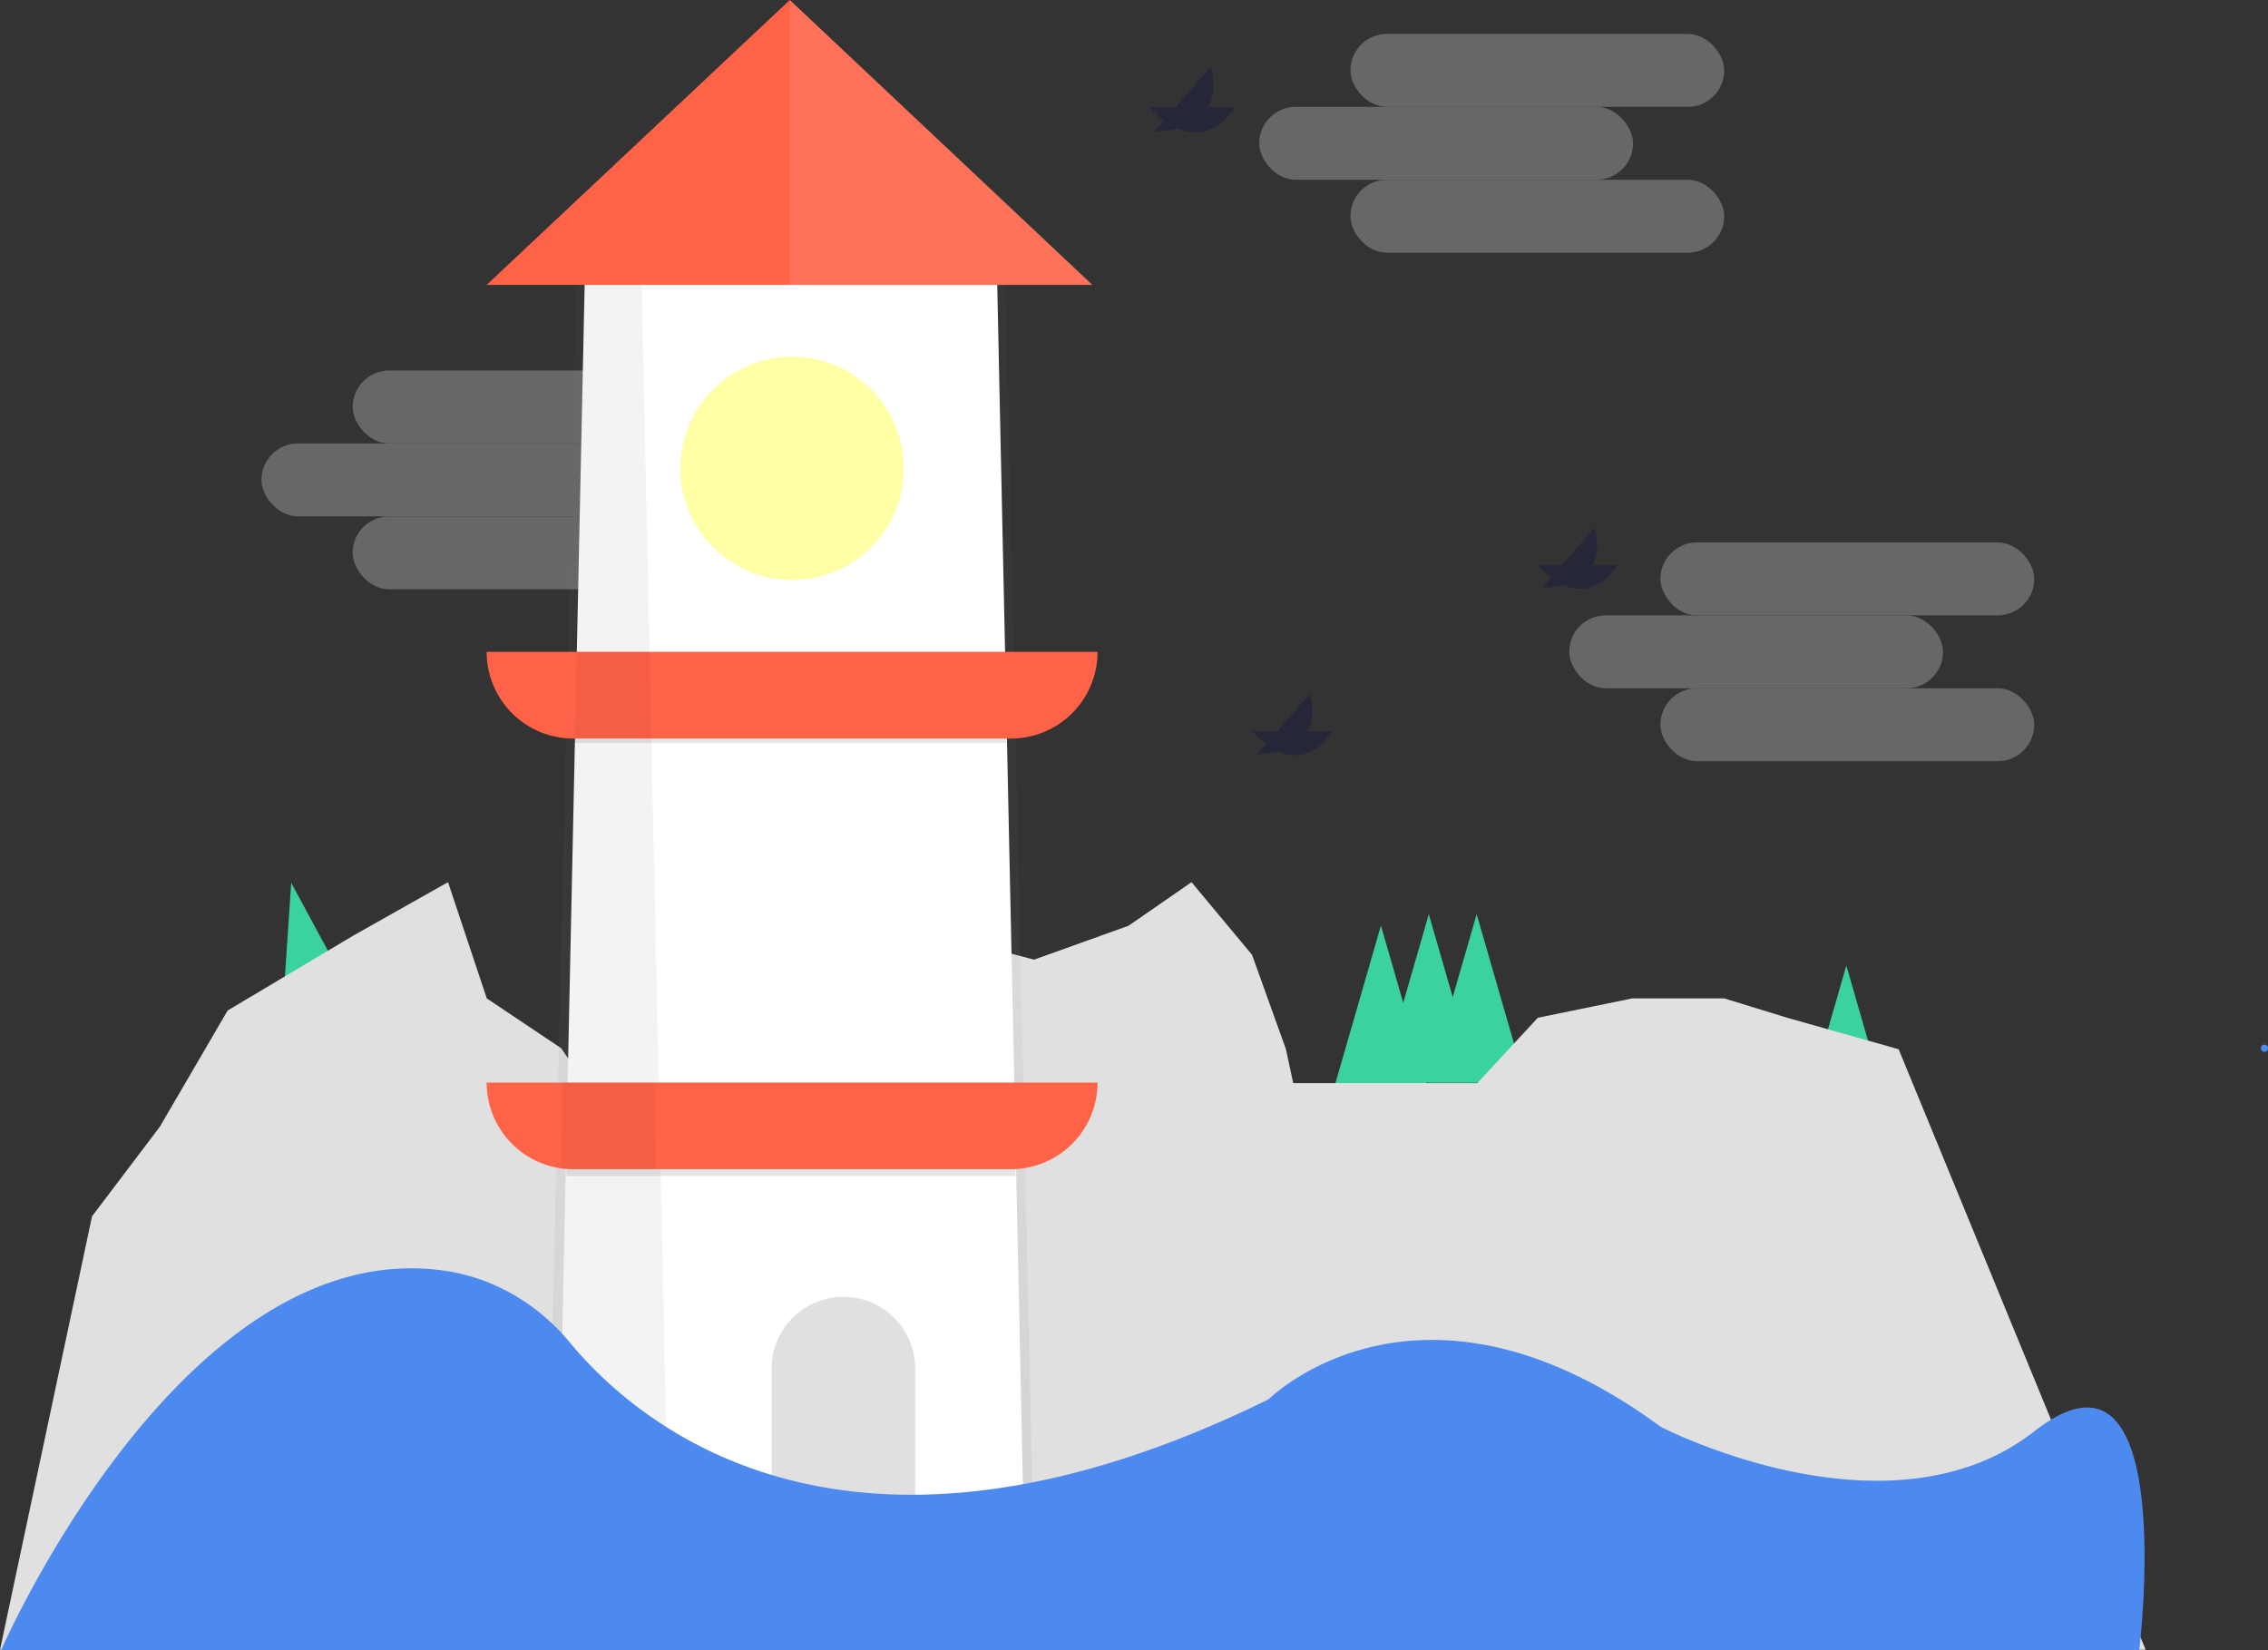 <svg id="35f1595d-0a82-4fb9-8246-8f282749adc6" data-name="Layer 1" xmlns="http://www.w3.org/2000/svg" xmlns:xlink="http://www.w3.org/1999/xlink" width="936.51" height="681.45" viewBox="0 0 936.51 681.45"><rect x="0" y="0" width="936.51" height="681.45" fill="#333333" stroke="none"/><defs><linearGradient id="6fc614c0-1bef-4212-b447-7bbfe223b3ac" x1="326.5" y1="646.62" x2="326.5" y2="117.65" gradientUnits="userSpaceOnUse"><stop offset="0" stop-color="gray" stop-opacity="0.25"/><stop offset="0.54" stop-color="gray" stop-opacity="0.12"/><stop offset="1" stop-color="gray" stop-opacity="0.1"/></linearGradient></defs><title>Lighthouse2</title><polygon points="570.22 382.24 580.26 417.01 590.3 451.79 570.22 451.79 550.14 451.79 560.18 417.01 570.22 382.24" fill="#3ad29f"/><polygon points="589.99 377.54 600.02 412.31 610.06 447.08 589.99 447.08 569.91 447.08 579.95 412.31 589.99 377.54" fill="#3ad29f"/><polygon points="609.75 377.54 619.79 412.31 629.83 447.08 609.75 447.08 589.67 447.08 599.71 412.31 609.75 377.54" fill="#3ad29f"/><polygon points="762.4 398.76 772.44 433.54 782.48 468.31 762.4 468.31 742.32 468.31 752.36 433.54 762.4 398.76" fill="#3ad29f"/><polygon points="120.25 364.56 137.44 396.41 154.63 428.26 135.02 432.52 115.4 436.78 117.82 400.67 120.25 364.56" fill="#3ad29f"/><polygon points="0 681.31 38 502.31 66 465.31 94 417.31 146 386.31 185 364.31 201 412.31 231.74 432.9 251 461.31 281 451.31 319 420.31 348 412.31 389 386.31 427 396.31 466 382.31 492 364.31 517 394.31 531 433.31 534 447.31 570 447.31 610 447.31 635 420.31 674 412.31 712 412.31 738 420.31 784 433.31 886 681.31 0 681.31" fill="#e0e0e0"/><g opacity="0.3"><rect x="145.62" y="153.01" width="154.36" height="30.12" rx="15.06" ry="15.06" fill="#e0e0e0"/><rect x="107.97" y="183.12" width="154.36" height="30.12" rx="15.06" ry="15.06" fill="#e0e0e0"/><rect x="145.62" y="213.24" width="154.36" height="30.12" rx="15.06" ry="15.06" fill="#e0e0e0"/></g><g opacity="0.5"><polygon points="427 646.62 226 646.62 237.77 117.65 415.23 117.65 427 646.62" fill="url(#6fc614c0-1bef-4212-b447-7bbfe223b3ac)"/></g><polygon points="423.08 646.62 230.13 646.62 241.42 117.65 411.78 117.65 423.08 646.62" fill="#fff"/><g opacity="0.05"><polygon points="276.25 646.62 230.13 646.62 241.42 117.65 264.95 117.65 276.25 646.62"/></g><path d="M200.95,447.08H453.2a0,0,0,0,1,0,0v0a35.77,35.77,0,0,1-35.77,35.77H236.72a35.77,35.77,0,0,1-35.77-35.77v0a0,0,0,0,1,0,0Z" fill="#ff6347"/><path d="M200.95,269.19H453.2a0,0,0,0,1,0,0v0A35.77,35.77,0,0,1,417.43,305H236.72a35.77,35.77,0,0,1-35.77-35.77v0A0,0,0,0,1,200.95,269.19Z" fill="#ff6347"/><circle cx="327.07" cy="193.42" r="46.12" fill="#ffffa5"/><polygon points="200.95 117.65 326.13 0 451 117.65 200.95 117.65" fill="#ff6347"/><polygon points="451.31 117.65 326.13 0 326.13 117.65 451.31 117.65" fill="#fff" opacity="0.1"/><rect x="233.89" y="482.85" width="185.42" height="2.82" opacity="0.1"/><rect x="236.72" y="304.96" width="178.83" height="1.88" opacity="0.1"/><path d="M534.9,773.31H475.6V691.9a29.65,29.65,0,0,1,29.65-29.65h0A29.65,29.65,0,0,1,534.9,691.9Z" transform="translate(-157 -126.69)" fill="#e0e0e0"/><path d="M1040.34,808.14H157.47s57-131,143.4-154.18a98.37,98.37,0,0,1,38.27-2.71C360,653.9,378.82,664.83,392.21,681c28.31,34.24,115.06,108.85,288.58,23.59,0,0,62.12-62.12,161.89,11.29a192.43,192.43,0,0,0,19,8.2c30.61,11.57,91.84,27.69,135.37-6.32C1057.28,670.72,1040.34,808.14,1040.34,808.14Z" transform="translate(-157 -126.69)" fill="#4d8af0"/><g opacity="0.3"><rect x="557.62" y="14.01" width="154.36" height="30.12" rx="15.06" ry="15.06" fill="#e0e0e0"/><rect x="519.97" y="44.12" width="154.36" height="30.12" rx="15.06" ry="15.06" fill="#e0e0e0"/><rect x="557.62" y="74.24" width="154.36" height="30.12" rx="15.06" ry="15.06" fill="#e0e0e0"/></g><g opacity="0.3"><rect x="685.62" y="224.01" width="154.36" height="30.12" rx="15.06" ry="15.06" fill="#e0e0e0"/><rect x="647.97" y="254.12" width="154.36" height="30.12" rx="15.06" ry="15.06" fill="#e0e0e0"/><rect x="685.62" y="284.24" width="154.36" height="30.12" rx="15.06" ry="15.06" fill="#e0e0e0"/></g><g opacity="0.3"><path d="M791.85,360.11H824.8S812.38,382.07,791.85,360.11Z" transform="translate(-157 -126.69)" fill="#030b44"/><path d="M793.84,369.46l21.6-24.88S823.88,368.35,793.84,369.46Z" transform="translate(-157 -126.69)" fill="#030b44"/></g><g opacity="0.3"><path d="M674.2,428.82h32.94S694.73,450.78,674.2,428.82Z" transform="translate(-157 -126.69)" fill="#030b44"/><path d="M676.19,438.17l21.6-24.88S706.23,437.06,676.19,438.17Z" transform="translate(-157 -126.69)" fill="#030b44"/></g><g opacity="0.3"><path d="M631.59,170.93h35.34S653.61,194.49,631.59,170.93Z" transform="translate(-157 -126.69)" fill="#030b44"/><path d="M633.72,181l23.17-26.69S665.95,179.77,633.72,181Z" transform="translate(-157 -126.69)" fill="#030b44"/></g><g opacity="0.05"><path d="M388.74,609.4c1,.09,2,.14,3.09.14h36l-.76-35.77H389.5Z" transform="translate(-157 -126.69)"/></g><g opacity="0.05"><polygon points="268.19 269.19 238.19 269.19 237.42 304.96 268.95 304.96 268.19 269.19"/></g><path d="M1092.07,561.08a1.5,1.5,0,0,0,0-3,1.5,1.5,0,0,0,0,3Z" transform="translate(-157 -126.69)" fill="#4d8af0"/></svg>